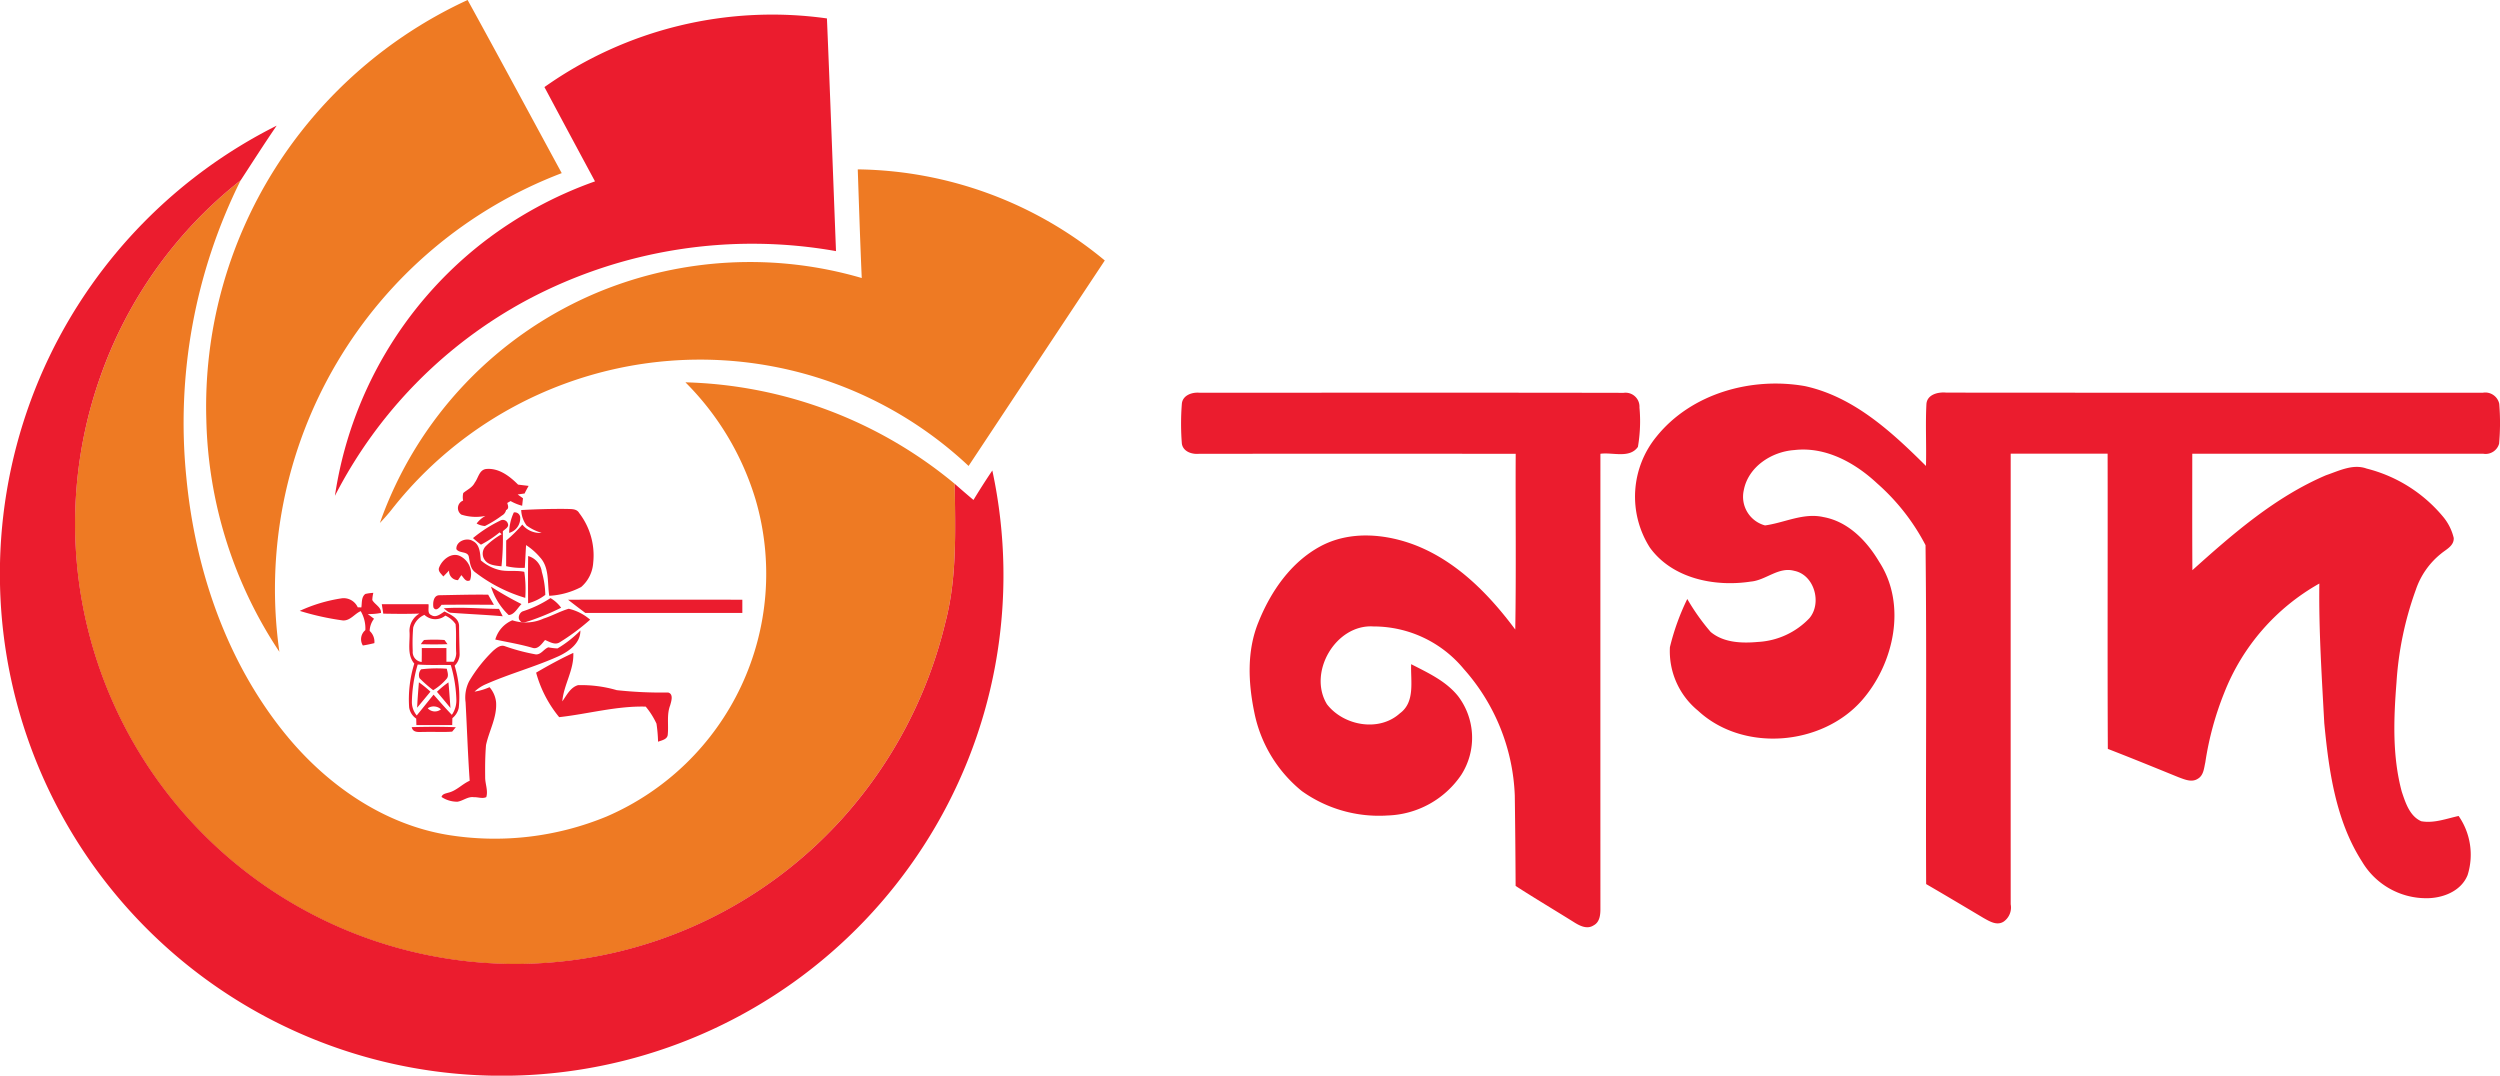 <svg id="Layer_1" xmlns="http://www.w3.org/2000/svg" viewBox="0 0 300 129.083"><defs><style>.cls-1{fill:#ee7a23}.cls-2{fill:#eb1c2e}</style></defs><g id="_ee7a23ff"><path class="cls-1" d="M32.953 30.765a54.22 54.22 0 0123.161-20.307c3.8 6.908 7.53 13.847 11.293 20.777a53.421 53.421 0 00-33.88 57.441 52.326 52.326 0 01-8.766-27.794 53.49 53.49 0 018.192-30.117zm69.978.018a47.316 47.316 0 0129.643 10.932Q124.4 54.041 116.23 66.372a47.064 47.064 0 00-69.3 5.32 23.848 23.848 0 01-1.344 1.523 46.853 46.853 0 0126.432-27.794 47.739 47.739 0 0131.391-1.6c-.191-4.342-.33-8.688-.478-13.038z" transform="translate(0 -10.458)"/><path class="cls-1" d="M12.072 55.57a51.881 51.881 0 0116.814-23.487 65.306 65.306 0 00-6.521 35.7c1.061 11.027 4.794 22.017 11.819 30.69 4.9 6.056 11.72 10.871 19.52 12.168a35.17 35.17 0 0019.1-2.206 31.722 31.722 0 0017.868-38.021 33.531 33.531 0 00-8.422-14.078 52.736 52.736 0 0132.322 12.185c.052 5.568.3 11.219-1.135 16.662a53.984 53.984 0 01-12.237 23.361A52.829 52.829 0 0112.072 55.57z" transform="translate(0 -10.458)"/></g><path class="cls-2" d="M65.332 20.908a47.283 47.283 0 0133.9-8.239c.392 9.305.726 18.615 1.088 27.924a57.484 57.484 0 00-36.929 5.786 55.282 55.282 0 00-23.2 23.578 47.346 47.346 0 0117.7-30.352A48.287 48.287 0 0171.4 32.223q-3.045-5.651-6.068-11.315z" transform="translate(0 -10.458)"/><path class="cls-2" d="M5.9 53.3a60.213 60.213 0 0127.3-27.764c-1.479 2.158-2.884 4.363-4.311 6.547A51.881 51.881 0 0012.072 55.57a52.835 52.835 0 0089.128 52.974 53.984 53.984 0 0012.237-23.361c1.436-5.442 1.188-11.093 1.135-16.662.74.648 1.488 1.3 2.245 1.932a85.798 85.798 0 012.262-3.537 59.814 59.814 0 01-8.283 45.1A60.227 60.227 0 015.9 53.3zm192.886 9.541c4.181-5.186 11.4-7.182 17.819-6.047 5.847 1.279 10.4 5.49 14.512 9.579.065-2.467-.074-4.938.052-7.4.065-1.192 1.427-1.5 2.4-1.4q32.183.026 64.366.013a1.713 1.713 0 011.975 1.331 28.3 28.3 0 01-.017 4.781 1.685 1.685 0 01-1.927 1.205q-17.442.007-34.893 0c0 4.659-.017 9.318.013 13.977 4.877-4.381 9.945-8.792 16.035-11.393 1.544-.522 3.228-1.4 4.877-.8a17.46 17.46 0 019.1 5.694 6.207 6.207 0 011.349 2.632c.048.953-.914 1.37-1.531 1.892a9.389 9.389 0 00-3.023 4.342 39.889 39.889 0 00-2.314 11.106c-.344 4.368-.513 8.844.635 13.112.444 1.322.948 2.932 2.336 3.541 1.514.274 3.015-.309 4.485-.631a8.151 8.151 0 011.079 7.087c-.8 2-3.1 2.832-5.107 2.78a8.949 8.949 0 01-7.552-4.376c-3.171-4.929-3.994-10.915-4.542-16.635-.3-5.577-.666-11.158-.592-16.749A25.882 25.882 0 00266.9 93.615a36.975 36.975 0 00-2.262 8.326c-.157.692-.2 1.557-.892 1.962-.727.487-1.6.087-2.323-.178-2.823-1.148-5.642-2.3-8.483-3.4-.057-11.807 0-23.613-.026-35.424h-11.631q-.007 27.035 0 54.074a2.066 2.066 0 01-.848 2.079c-.813.518-1.688-.035-2.406-.435-2.293-1.366-4.585-2.732-6.891-4.072-.065-13.555.083-27.12-.074-40.671a25.553 25.553 0 00-5.795-7.4c-2.658-2.488-6.195-4.45-9.945-4.011-2.736.187-5.547 2.01-6.073 4.833a3.561 3.561 0 002.554 4.211c2.336-.318 4.611-1.553 7.021-1 2.963.539 5.2 2.871 6.673 5.364 3.345 5.133 1.792 12.211-2.066 16.622-4.811 5.473-14.269 6.269-19.676 1.24a9.214 9.214 0 01-3.367-7.622 28.389 28.389 0 012.084-5.777 26.01 26.01 0 002.8 3.95c1.557 1.309 3.746 1.379 5.681 1.205a9.193 9.193 0 006.177-2.854c1.531-1.814.587-5.207-1.827-5.681-1.892-.518-3.4 1.14-5.216 1.292-4.32.666-9.418-.357-12.107-4.085a11.371 11.371 0 01.804-13.322z" transform="translate(0 -10.458)"/><path class="cls-2" d="M141.823 58.9c.1-1.027 1.249-1.4 2.136-1.314 16.957 0 33.915-.022 50.872.013a1.673 1.673 0 011.905 1.757 18.087 18.087 0 01-.187 4.729c-1 1.431-3.041.618-4.5.827q-.007 27.25 0 54.5c.009.753-.048 1.688-.813 2.088-.8.526-1.7.039-2.393-.4-2.319-1.449-4.668-2.845-6.969-4.329q-.026-5.429-.1-10.863a24.19 24.19 0 00-6.13-15.182 14.031 14.031 0 00-10.823-5.094c-4.529-.3-7.913 5.52-5.586 9.336 1.988 2.575 6.243 3.367 8.753 1.088 1.871-1.362 1.266-3.911 1.353-5.895 2.01 1.031 4.172 2.019 5.621 3.824a8.259 8.259 0 01.4 9.44 11.1 11.1 0 01-8.835 4.89 15.913 15.913 0 01-10.3-2.923 16.25 16.25 0 01-5.708-9.44c-.735-3.554-.914-7.382.483-10.806 1.47-3.68 3.88-7.2 7.435-9.123s7.9-1.527 11.554-.083c4.916 1.971 8.731 5.882 11.841 10.062.117-7.03.017-14.06.052-21.09q-19-.007-37.986 0c-.857.091-1.923-.252-2.075-1.214a30.465 30.465 0 010-4.798z" transform="translate(0 -10.458)"/><g id="_ed1c24ff"><path class="cls-2" d="M56.971 68.376c.438-.565.534-1.567 1.4-1.641 1.5-.129 2.8.873 3.8 1.878.422.05.843.105 1.265.151-.171.3-.335.6-.484.913l-.832.118c.212.153.425.3.639.455-.035.3-.068.6-.1.9a5.758 5.758 0 01-1.388-.565c-.1.057-.3.171-.4.23.092.32.241.67-.144.858a.984.984 0 01-.49.646 13.632 13.632 0 01-2.042 1.261 2.329 2.329 0 01-1-.3 3.267 3.267 0 011.064-.915 5.69 5.69 0 01-2.9-.155.957.957 0 01.214-1.679 2.2 2.2 0 01.018-.91c.467-.398 1.091-.652 1.38-1.245zm5.574 3.287c1.821-.1 3.646-.153 5.469-.133.521.026 1.18-.048 1.484.486a8.343 8.343 0 011.687 5.975A4.209 4.209 0 0169.74 80.9a9.348 9.348 0 01-3.83 1.055c-.247-1.541.044-3.37-1.1-4.607a7.579 7.579 0 00-1.681-1.479c-.057.908-.094 1.819-.153 2.727a8.114 8.114 0 01-2.241-.2c.009-1.026 0-2.053.011-3.079a15.307 15.307 0 001.93-1.911A2.693 2.693 0 0065 74.4a5.654 5.654 0 01-1.808-.884 3.3 3.3 0 01-.647-1.853z" transform="translate(0 -10.458)"/><path class="cls-2" d="M61.1 74.405a5.887 5.887 0 01.558-2.453.649.649 0 01.77.67 1.819 1.819 0 01-1.328 1.783zm-1.083-1.468a.625.625 0 01.924.348c.184.438-.363.663-.6.93a32.821 32.821 0 01-.162 4.2c-.7-.083-1.56-.12-2.009-.759a1.3 1.3 0 01.09-1.626 9.066 9.066 0 011.94-1.467 24.407 24.407 0 00-.249-.219 12.712 12.712 0 01-2.237 1.475c-.33-.249-.65-.512-.954-.79a16.173 16.173 0 013.257-2.092z" transform="translate(0 -10.458)"/><path class="cls-2" d="M54.767 76.355c-.066-.954 1.239-1.44 1.974-.974.862.414.864 1.5.959 2.315a5.236 5.236 0 002.1 1.127c1.018.285 2.09.028 3.116.256a14.666 14.666 0 01.114 3.121 18.322 18.322 0 01-5.961-3.035c-.613-.411-.67-1.18-.8-1.838-.093-.773-1.146-.418-1.502-.972z" transform="translate(0 -10.458)"/><path class="cls-2" d="M52.707 78.535c.357-.913 1.447-1.814 2.462-1.368a2.378 2.378 0 011.236 2.922c-.514.285-.753-.32-1.048-.613l-.4.6a1.081 1.081 0 01-1.068-1.156c-.225.245-.457.481-.692.716-.249-.326-.697-.636-.49-1.101zm10.671-1.353a2.279 2.279 0 011.641 1.9 10.721 10.721 0 01.418 2.76 5.918 5.918 0 01-2.066 1.015c-.008-1.893-.019-3.784.007-5.675zm-4.458 3.675a37.319 37.319 0 003.661 2.088c-.468.449-.862 1.3-1.543 1.315a8 8 0 01-2.118-3.403zm-15.076.875a5.564 5.564 0 01.956-.132 3.978 3.978 0 00-.123.862c.3.552 1.083.836 1.042 1.547a7.163 7.163 0 01-1.589.133l.755.567a2.5 2.5 0 00-.525 1.462 1.754 1.754 0 01.565 1.464c-.457.109-.917.212-1.383.282a1.422 1.422 0 01.3-1.843 4.108 4.108 0 00-.556-2.28c-.744.32-1.252 1.164-2.138 1.118a32.113 32.113 0 01-5.18-1.147 18.364 18.364 0 015.128-1.521 1.854 1.854 0 011.832 1.092c.107 0 .326.009.436.013.084-.54-.021-1.249.48-1.617zm8.165 1.609c-.088-.527 0-1.438.7-1.455 1.957-.033 3.915-.094 5.874-.066.221.409.455.81.687 1.212q-3.145-.026-6.288 0c-.2.32-.688.856-.973.309zm10.75.468a13.621 13.621 0 003.3-1.58 4.184 4.184 0 011.276 1.156 29.773 29.773 0 01-3.874 1.606c-.335.068-.762.359-1.018-.007-.389-.324-.124-1.028.316-1.175zm5.406-1.385q10.459-.016 20.915 0v1.587H70.242a116.059 116.059 0 01-2.077-1.587z" transform="translate(0 -10.458)"/><path class="cls-2" d="M45.816 82.964h5.6c.081.429-.182 1.092.337 1.307.573.363 1.123-.149 1.591-.436.7.381 1.687.755 1.744 1.683.007 1.175.042 2.353.068 3.528a1.974 1.974 0 01-.6 1.293 12.763 12.763 0 01.495 5.06 2.165 2.165 0 01-.766 1.237c-.007.276-.013.554-.018.829h-4.3c-.007-.258-.013-.516-.022-.775a1.986 1.986 0 01-.847-1.339 14.394 14.394 0 01.617-5.259c-.932-1.1-.475-2.6-.578-3.913a2.409 2.409 0 011.195-2.092c-1.447.053-2.893.035-4.34.009-.057-.376-.116-.755-.177-1.131m3.769 2.8a21.8 21.8 0 00-.055 2.83 1.192 1.192 0 001.072 1.3c.015-.556.018-1.114.015-1.67h2.954v1.639c.285 0 .567 0 .851.009a1.93 1.93 0 00.324-1.018c-.07-1.169.042-2.344-.077-3.508a2.967 2.967 0 00-1.228-1.015 1.9 1.9 0 01-2.508-.09 2.358 2.358 0 00-1.35 1.525m.543 4.43a16.673 16.673 0 00-.7 4.554 2.554 2.554 0 00.584 1.565c.676-.832 1.346-1.668 2.02-2.5.718.818 1.436 1.639 2.193 2.423a3.032 3.032 0 00.543-1.722 16.2 16.2 0 00-.67-4.252c-1.324-.037-2.65.035-3.972-.066m1.21 5.252a1.153 1.153 0 001.58.125 1.271 1.271 0 00-1.576-.133zm1.902-11.994c2.2-.177 4.434.059 6.646.066q.22.443.446.886c-2.04-.179-4.086-.258-6.128-.414-.399.02-.66-.346-.964-.538zm11.997 1.228c1.029-.328 1.976-.873 3.014-1.177a5.988 5.988 0 012.571 1.311 26.477 26.477 0 01-3.653 2.716c-.576.372-1.215-.066-1.757-.274-.383.431-.845 1.169-1.521.934-1.462-.429-2.965-.672-4.451-.991a3.553 3.553 0 012.046-2.311 5.116 5.116 0 003.751-.208z" transform="translate(0 -10.458)"/><path class="cls-2" d="M66.9 88.271a13.705 13.705 0 002.747-2.153c.018 1.523-1.361 2.488-2.591 3.075-2.873 1.3-5.94 2.118-8.822 3.4a4.63 4.63 0 00-1.291.862 7.155 7.155 0 001.8-.536 3.249 3.249 0 01.788 1.812c.125 1.806-.843 3.421-1.21 5.141-.105 1.272-.116 2.552-.1 3.83-.018.805.374 1.611.133 2.41-.466.223-1.007-.015-1.5.009-.713-.1-1.287.442-1.963.543a3.383 3.383 0 01-1.908-.569c.1-.365.471-.407.779-.506 1-.221 1.687-1.04 2.6-1.442-.219-3.136-.322-6.279-.492-9.417a4.287 4.287 0 01.422-2.512 17.292 17.292 0 012.9-3.679c.379-.317.849-.735 1.383-.541a23.436 23.436 0 003.716.987c.641.048.963-.65 1.512-.847a7.329 7.329 0 001.097.133zm-16.394-.512a2.72 2.72 0 01.381-.5 17.318 17.318 0 012.453 0c.09.125.269.372.357.5q-1.597.053-3.191 0z" transform="translate(0 -10.458)"/><path class="cls-2" d="M64.335 91.176c1.453-.854 2.933-1.663 4.462-2.372.1 2.051-1.156 3.825-1.32 5.817.519-.72.961-1.672 1.88-1.943a15.149 15.149 0 014.657.6 49.936 49.936 0 006.163.282c.681.182.372 1.07.241 1.547-.429 1.118-.171 2.32-.285 3.48-.026.6-.722.709-1.166.878a17.9 17.9 0 00-.188-2.167 9.224 9.224 0 00-1.293-2.046c-3.5-.094-6.92.882-10.384 1.265a14.316 14.316 0 01-2.767-5.341zm-13.805-.399a15.8 15.8 0 013.086-.07c.072.387.269.838-.011 1.193a6.562 6.562 0 01-1.624 1.381 16.553 16.553 0 01-1.637-1.442 1.041 1.041 0 01.186-1.062zm-.473 4.605c.044-1.018.129-2.033.212-3.046a12.857 12.857 0 011.383 1.123c-.527.641-1.063 1.282-1.595 1.923zm2.377-1.908a11.215 11.215 0 011.379-1.131c.1 1.024.162 2.051.243 3.077a139.235 139.235 0 00-1.622-1.946zm-3.027 4.241c1.762-.044 3.53-.063 5.292.011-.112.133-.33.4-.442.53-1.1.081-2.21 0-3.316.037-.562-.027-1.379.179-1.534-.578z" transform="translate(0 -10.458)"/></g><script>new (class{constructor(e){this.client=window[Symbol.for(e)],this.bindEvents()}bindEvents(){const e=this;var t;history.pushState=(t=history.pushState,function(){const n=t.apply(this,arguments);return e.onUrlChange(),n});let n=!0;history.replaceState=(t=&gt;function(s){var r=t.apply(this,arguments);return n||e.onUrlChange(),n=!1,r})(history.replaceState),window.addEventListener(&quot;hashchange&quot;,(function(){e.onUrlChange()}))}onUrlChange(){this.client.emitToBg(&quot;TAB_STATE__INTERNAL_CONTENT_URL_REWRITED&quot;)}})(&apos;MARIO_POST_CLIENT_{fca67f41-776b-438a-9382-662171858615}&apos;)</script></svg>